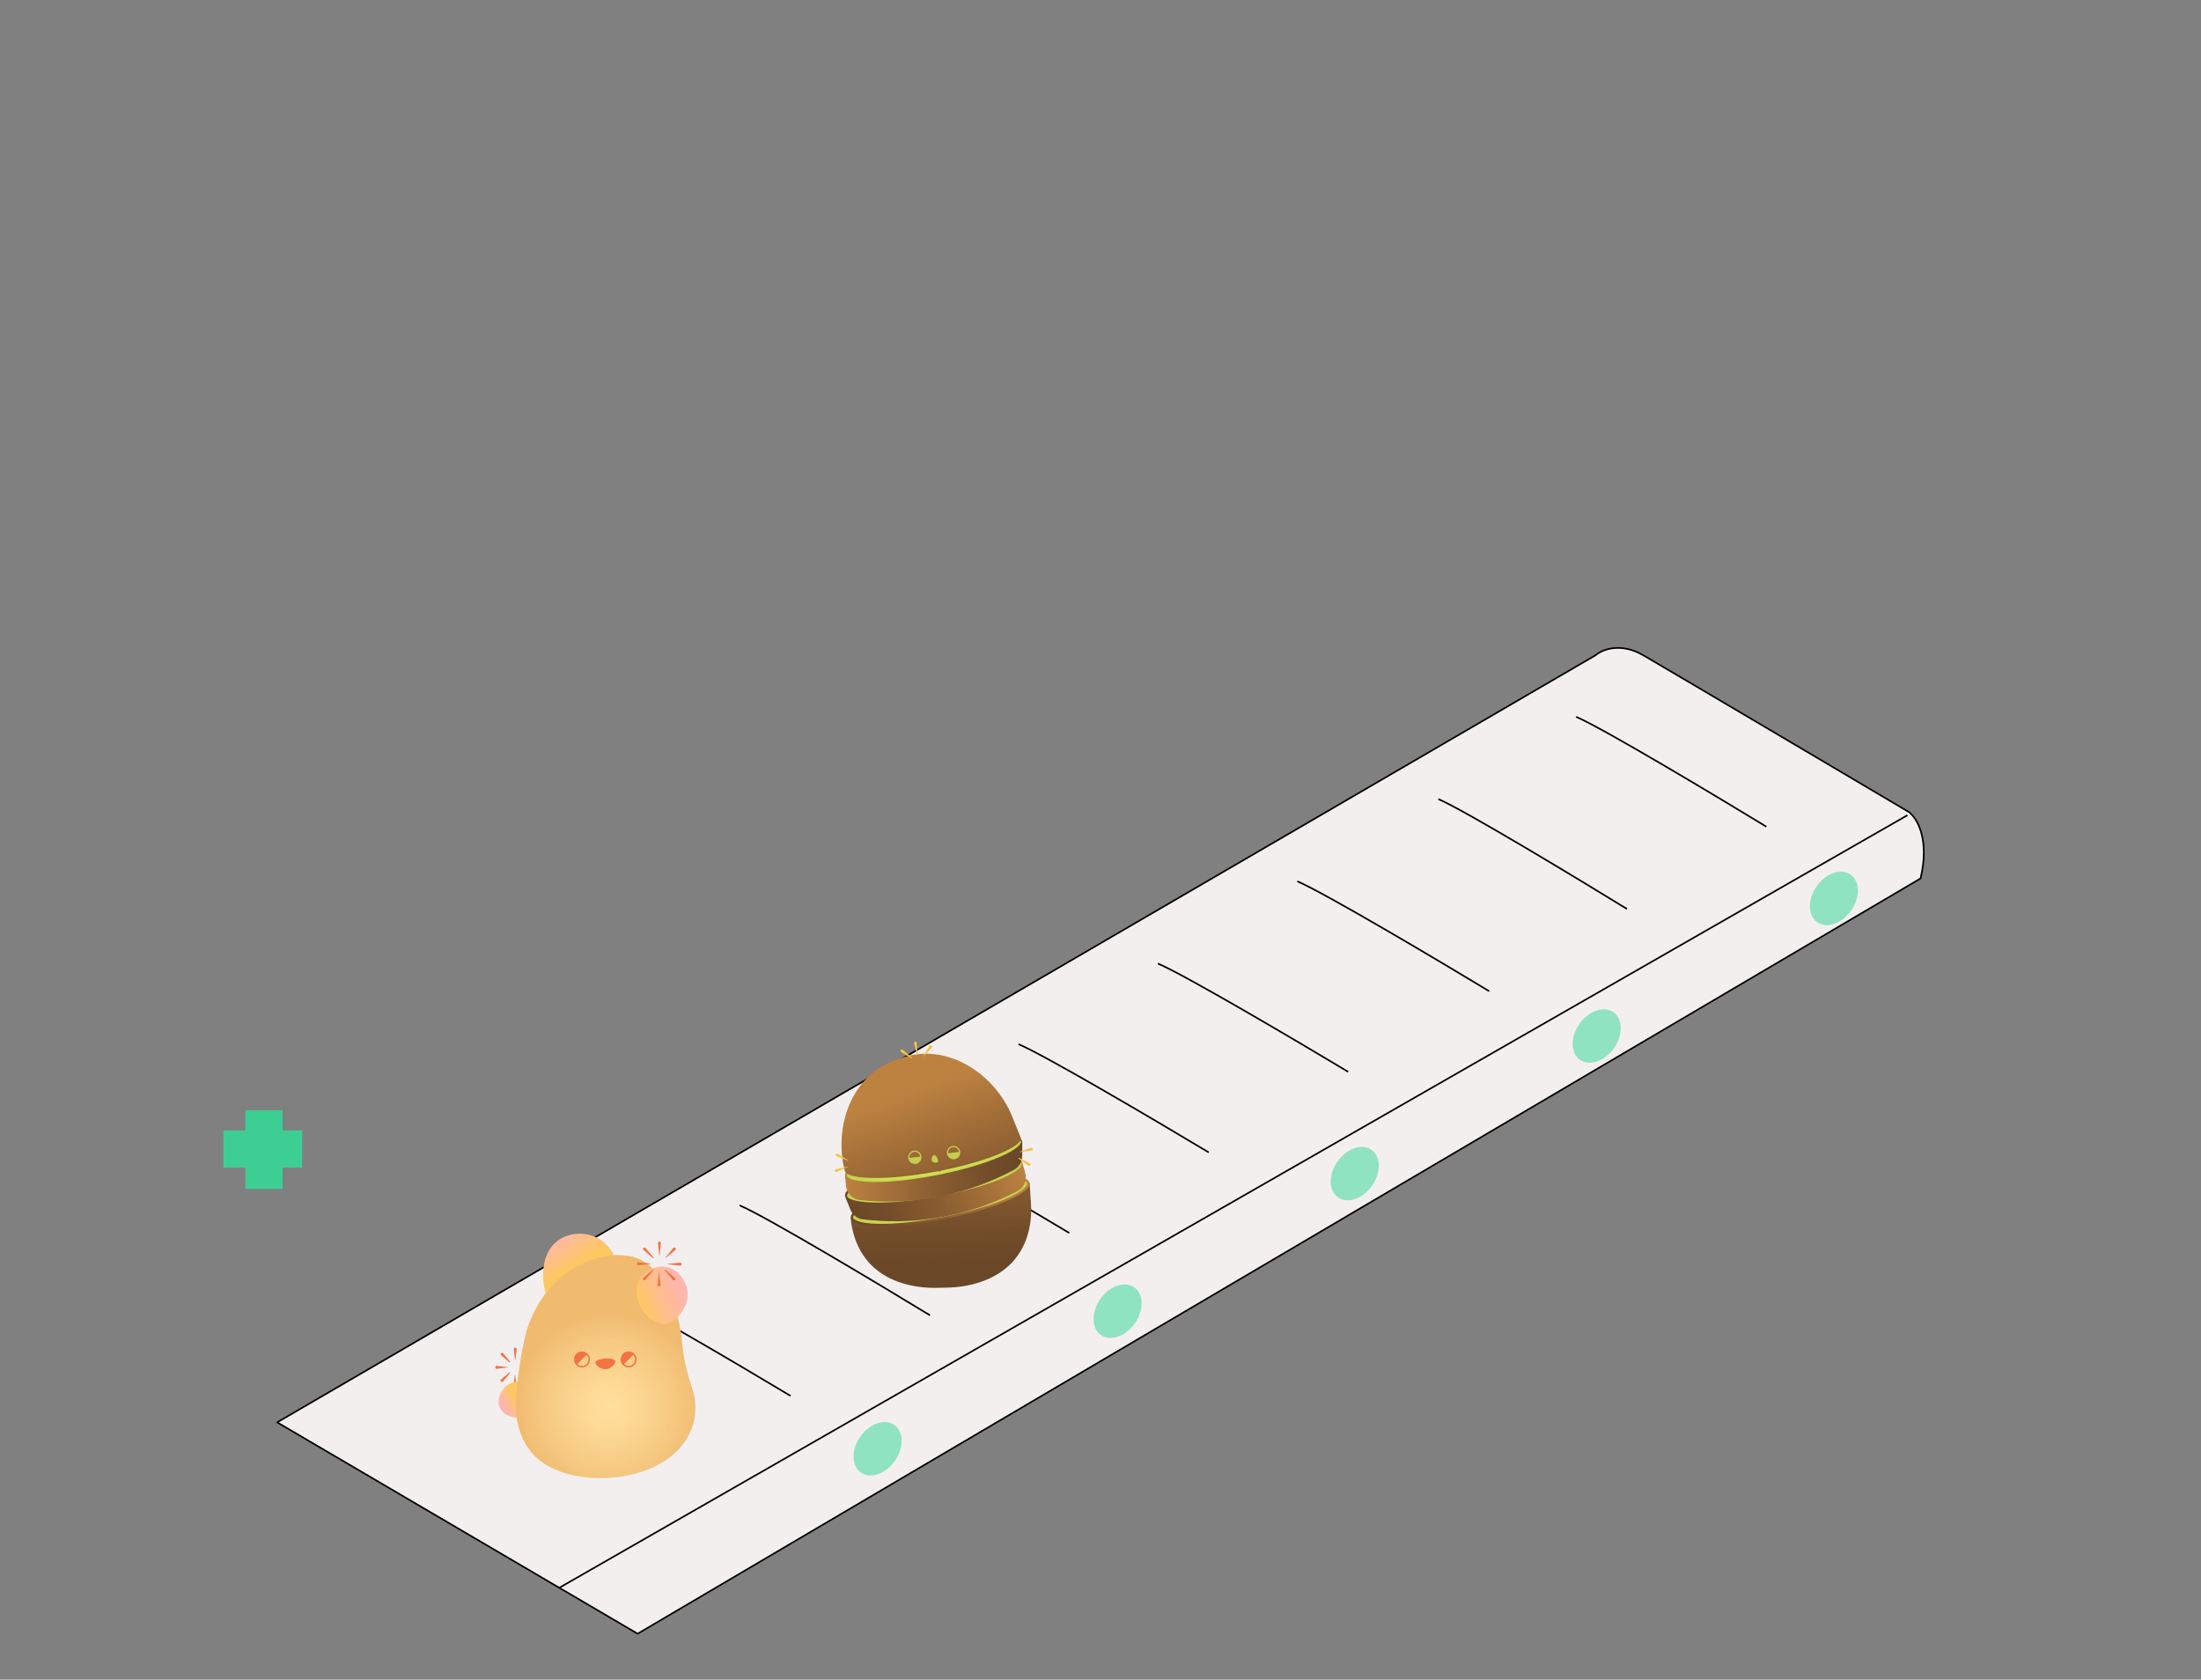 <svg width="1342" height="1024" viewBox="0 0 1342 1024" fill="none" xmlns="http://www.w3.org/2000/svg">
<rect x="0" y="0" width="1342" height="1024" fill="#808080" stroke="none"/>
<path d="M972.922 399.431L169 867.129L388.777 996L1171.01 535.542C1176.79 511.216 1168.6 498.377 1163.78 494.998C1115.58 466.487 1015.72 407.457 1001.84 399.431C987.959 391.406 976.778 396.087 972.922 399.431Z" fill="#F4EFEF" stroke="black" stroke-linejoin="round"/>
<path d="M366 785C382.24 791.859 450.1 831.858 482 851" stroke="black"/>
<path d="M451 734.857C467.24 741.82 535.1 782.425 567 801.857" stroke="black"/>
<path d="M536 685.715C552.24 692.574 620.1 732.573 652 751.715" stroke="black"/>
<path d="M621 636.57C637.24 643.429 705.1 683.428 737 702.57" stroke="black"/>
<path d="M706 587.428C722.24 594.287 790.1 634.286 822 653.428" stroke="black"/>
<path d="M791 537.285C807.38 544.248 875.825 584.853 908 604.285" stroke="black"/>
<path d="M877 487.143C893.1 494.105 960.375 534.711 992 554.143" stroke="black"/>
<path d="M961 437C977.24 443.963 1045.1 484.568 1077 504" stroke="black"/>
<path d="M341.037 967.974L1163 497" stroke="black"/>
<ellipse cx="535.093" cy="883.231" rx="17.727" ry="12.866" transform="rotate(-54.894 535.093 883.231)" fill="#8FE3C1"/>
<ellipse cx="826.042" cy="715.487" rx="17.727" ry="12.866" transform="rotate(-54.894 826.042 715.487)" fill="#8FE3C1"/>
<ellipse cx="973.554" cy="631.608" rx="17.727" ry="12.866" transform="rotate(-54.894 973.554 631.608)" fill="#8FE3C1"/>
<ellipse cx="1118.17" cy="547.729" rx="17.727" ry="12.866" transform="rotate(-54.894 1118.17 547.729)" fill="#8FE3C1"/>
<ellipse cx="681.423" cy="799.365" rx="17.727" ry="12.866" transform="rotate(-54.894 681.423 799.365)" fill="#8FE3C1"/>
<path d="M628.629 734.113C629.438 747.909 625.536 761.921 615.235 771.492C605.037 780.969 590.552 784.841 576.943 785.009C575.309 785.039 574.492 785.061 572.858 785.119C559.204 785.558 544.656 782.643 533.896 773.672C524.59 765.912 519.678 754.394 518.699 742.481L627.805 721.027C628.08 725.391 628.355 729.752 628.629 734.113Z" fill="url(#paint0_linear_5199_11774)"/>
<path d="M627.676 721.194C628.915 727.483 605.535 737.383 575.46 743.305C545.384 749.223 519.998 748.925 518.759 742.632C517.521 736.343 540.9 726.443 570.976 720.521C601.051 714.599 626.437 714.901 627.676 721.194Z" fill="url(#paint1_linear_5199_11774)"/>
<path d="M540.708 746.103C525.137 746.521 520.454 743.948 520.142 742.36C519.816 740.702 523.164 737.184 533.676 732.734C543.452 728.595 556.795 724.75 571.251 721.903C583.6 719.474 595.844 717.988 605.731 717.723C621.302 717.305 625.984 719.878 626.297 721.466C626.622 723.124 623.275 726.641 612.763 731.091C602.986 735.231 589.644 739.076 575.188 741.923C562.839 744.352 550.592 745.838 540.708 746.103Z" fill="url(#paint2_radial_5199_11774)"/>
<path d="M564.291 730.03C563.547 730.559 560.273 732.881 560.759 734.402C561.805 737.672 579.52 734.923 584.993 730.728C585.622 730.244 587.276 728.979 586.965 727.98C586.731 727.225 585.474 726.946 584.554 726.782C578.466 725.703 572.295 727.166 570.044 727.75C566.636 728.634 565.372 729.264 564.291 730.03Z" fill="#FFE6CC"/>
<path d="M553.668 734.126C553.977 733.479 557.402 734.001 557.414 734.45C557.424 734.839 554.878 735.683 553.934 734.743C553.891 734.699 553.555 734.364 553.668 734.126Z" fill="#063B01"/>
<path d="M575.575 739.37C575.93 739.687 576.617 739.791 576.992 739.518C577.853 738.884 576.993 736.258 576.354 736.244C575.747 736.232 574.665 738.563 575.575 739.37Z" fill="#063B01"/>
<path d="M561.395 739.581C561.534 739.935 563.114 739.995 564.187 739.163C564.919 738.592 565.432 737.592 565.173 737.35C564.673 736.887 561.161 738.991 561.395 739.581Z" fill="#063B01"/>
<path d="M590.42 733.973C589.263 734.649 586.827 733.055 586.982 732.556C587.086 732.223 588.355 732.337 589.78 732.467C590.561 732.537 590.865 732.627 590.973 732.846C591.143 733.178 590.828 733.734 590.42 733.973Z" fill="#063B01"/>
<path d="M572.262 724.805C571.93 724.604 570.855 725.082 570.825 725.514C570.817 725.606 570.901 725.726 571.065 725.967C571.339 726.367 571.474 726.563 571.583 726.568C571.99 726.574 572.701 725.071 572.262 724.805Z" fill="#063B01"/>
<path d="M562.061 727.721C561.437 727.745 560.863 728.195 560.922 728.443C561.032 728.875 563.206 728.96 563.35 728.553C563.438 728.302 562.821 727.69 562.061 727.721Z" fill="#063B01"/>
<path d="M591.514 725.027C591.513 724.736 590.379 724.303 589.37 724.646C588.679 724.882 588.028 725.486 588.147 725.725C588.38 726.185 591.52 725.515 591.514 725.027Z" fill="#063B01"/>
<path d="M557.044 730.625C556.925 730.39 557.274 729.914 557.7 729.709C558.774 729.2 560.434 730.376 560.333 730.677C560.31 730.744 560.205 730.74 558.693 730.763C557.413 730.78 557.125 730.791 557.044 730.625Z" fill="#A2C71E"/>
<path d="M580.416 723.641C580.768 723.155 581.478 722.932 581.665 723.113C581.996 723.431 580.925 725.217 580.48 725.113C580.208 725.054 579.986 724.235 580.416 723.641Z" fill="#063B01"/>
<path d="M587.725 723.115C587.708 722.856 587.157 722.6 586.677 722.624C585.475 722.68 584.643 724.482 584.883 724.696C584.937 724.744 585.027 724.689 586.356 724.004C587.481 723.423 587.737 723.297 587.725 723.115Z" fill="#A2C71E"/>
<path d="M567.686 739.777C568.003 740.225 569.698 740.095 570.43 739.135C571.125 738.222 570.795 736.771 570.282 736.63C569.985 736.547 569.634 736.914 569.094 737.473C568.541 738.049 567.347 739.295 567.686 739.777Z" fill="#A2C71E"/>
<path d="M556.456 737.49C556.424 737.768 556.736 738.019 556.957 738.126C558.137 738.687 560.357 736.831 560.157 736.419C559.941 735.965 556.552 736.624 556.456 737.49Z" fill="#A2C71E"/>
<path d="M577.19 724.07C577.033 723.867 576.491 723.78 576.15 723.894C575.298 724.184 575.674 725.777 575.972 725.896C576.039 725.922 576.073 725.861 576.675 725.049C577.18 724.362 577.299 724.211 577.19 724.07Z" fill="#A2C71E"/>
<path d="M584.065 736.454C584.038 736.886 582.932 737.407 582.051 737.136C580.969 736.8 580.512 735.349 580.848 735.038C581.046 734.854 581.536 735.051 582.37 735.39C583.299 735.762 584.086 736.081 584.065 736.454Z" fill="#A2C71E"/>
<path d="M566.9 725.928C566.594 725.916 566.088 726.003 566.014 726.243C565.878 726.686 567.212 727.643 567.683 727.381C567.949 727.234 568 726.667 567.734 726.302C567.472 725.955 567.019 725.932 566.9 725.928Z" fill="#A2C71E"/>
<path d="M592.488 727.46C592.697 727.658 592.619 728.039 592.516 728.252C591.971 729.389 589.01 729.262 588.893 728.819C588.761 728.342 591.84 726.842 592.488 727.46Z" fill="#A2C71E"/>
<path d="M567.297 707.894C537.387 713.349 514.074 722.889 515.227 729.194C515.27 729.436 515.355 729.67 515.47 729.896C516.484 732.424 517.499 734.955 518.513 737.482C519.809 740.713 522.76 742.986 526.217 743.403C538.576 744.889 555.681 745.49 575.467 741.759C594.336 738.201 609.505 731.862 620.407 726.165C624.385 724.088 626.352 719.493 625.136 715.174C624.609 713.302 624.084 711.432 623.555 709.561C623.55 709.518 623.546 709.475 623.538 709.433C622.384 703.125 597.206 702.435 567.297 707.894Z" fill="url(#paint3_linear_5199_11774)"/>
<path d="M605.095 720.721C619.738 715.409 623.154 711.301 622.863 709.708C622.559 708.047 618.156 705.999 606.744 705.706C596.131 705.433 582.308 706.739 567.813 709.382C555.432 711.643 543.494 714.742 534.196 718.115C519.554 723.427 516.138 727.536 516.428 729.128C516.732 730.79 521.136 732.838 532.547 733.13C543.16 733.403 556.983 732.097 571.479 729.454C583.859 727.194 595.797 724.094 605.095 720.721Z" fill="url(#paint4_radial_5199_11774)"/>
<path d="M577.26 714.398C578.146 714.618 582.044 715.58 582.147 717.173C582.372 720.599 564.88 724.527 558.251 722.626C557.488 722.406 555.486 721.834 555.41 720.791C555.352 720.003 556.419 719.284 557.215 718.793C562.486 715.56 568.764 714.663 571.072 714.382C574.567 713.957 575.974 714.081 577.26 714.398Z" fill="#FFE6CC"/>
<path d="M588.65 714.319C588.126 713.83 585.13 715.569 585.283 715.991C585.416 716.357 588.094 716.21 588.629 714.99C588.653 714.933 588.842 714.499 588.65 714.319Z" fill="#063B01"/>
<path d="M570.179 727.219C569.964 727.644 569.36 727.994 568.914 727.876C567.882 727.601 567.72 724.843 568.31 724.596C568.874 724.361 570.73 726.135 570.179 727.219Z" fill="#063B01"/>
<path d="M583.454 722.224C583.454 722.604 582.005 723.238 580.702 722.856C579.812 722.594 578.969 721.851 579.121 721.531C579.417 720.916 583.455 721.589 583.454 722.224Z" fill="#063B01"/>
<path d="M554.39 727.631C555.714 727.837 557.397 725.461 557.07 725.054C556.852 724.782 555.712 725.353 554.434 725.995C553.733 726.347 553.483 726.542 553.463 726.784C553.43 727.155 553.923 727.558 554.39 727.631Z" fill="#063B01"/>
<path d="M567.931 712.455C568.166 712.146 569.341 712.198 569.527 712.589C569.568 712.671 569.534 712.814 569.47 713.099C569.361 713.571 569.308 713.803 569.208 713.847C568.834 714.001 567.62 712.863 567.931 712.455Z" fill="#063B01"/>
<path d="M578.495 711.432C579.084 711.226 579.783 711.435 579.819 711.687C579.875 712.129 577.883 713.005 577.6 712.678C577.423 712.478 577.776 711.682 578.495 711.432Z" fill="#063B01"/>
<path d="M550.096 719.707C549.99 719.436 550.887 718.618 551.951 718.568C552.681 718.534 553.507 718.857 553.484 719.123C553.439 719.636 550.272 720.162 550.096 719.707Z" fill="#063B01"/>
<path d="M584.225 712.296C584.25 712.034 583.751 711.719 583.28 711.684C582.094 711.603 580.98 713.306 581.184 713.549C581.23 713.603 581.326 713.561 582.741 713.029C583.935 712.577 584.207 712.482 584.225 712.296Z" fill="#A2C71E"/>
<path d="M559.917 714.354C559.412 714.03 558.67 714.083 558.562 714.32C558.37 714.737 560.021 716.007 560.397 715.747C560.625 715.594 560.535 714.75 559.917 714.354Z" fill="#063B01"/>
<path d="M552.925 716.541C552.847 716.293 553.266 715.854 553.721 715.7C554.86 715.313 556.294 716.684 556.149 716.972C556.116 717.036 556.012 717.018 554.525 716.867C553.262 716.74 552.978 716.716 552.925 716.541Z" fill="#A2C71E"/>
<path d="M577.67 724.711C577.539 725.244 575.914 725.744 574.882 725.119C573.902 724.526 573.677 723.052 574.102 722.734C574.348 722.547 574.81 722.761 575.516 723.083C576.245 723.415 577.813 724.137 577.67 724.711Z" fill="#A2C71E"/>
<path d="M587.283 718.469C587.414 718.717 587.216 719.065 587.05 719.244C586.157 720.199 583.411 719.285 583.447 718.828C583.482 718.326 586.877 717.699 587.283 718.469Z" fill="#A2C71E"/>
<path d="M563.079 713.572C563.15 713.326 563.623 713.047 563.982 713.028C564.881 712.986 565.114 714.606 564.881 714.825C564.827 714.875 564.774 714.83 563.916 714.295C563.195 713.84 563.029 713.743 563.079 713.572Z" fill="#A2C71E"/>
<path d="M561.211 727.614C561.394 728.007 562.613 728.087 563.334 727.512C564.218 726.803 564.112 725.286 563.686 725.12C563.434 725.021 563.051 725.384 562.399 726.004C561.67 726.69 561.054 727.276 561.211 727.614Z" fill="#A2C71E"/>
<path d="M573.335 711.534C573.615 711.411 574.118 711.306 574.275 711.503C574.563 711.865 573.672 713.244 573.139 713.173C572.837 713.133 572.582 712.625 572.696 712.188C572.809 711.77 573.226 711.582 573.335 711.534Z" fill="#A2C71E"/>
<path d="M550.084 722.328C549.962 722.589 550.174 722.915 550.348 723.076C551.271 723.935 553.98 722.732 553.927 722.277C553.872 721.786 550.461 721.516 550.084 722.328Z" fill="#A2C71E"/>
<path d="M567.022 695.184C596.853 689.311 622.04 689.653 623.279 695.943C623.328 696.184 623.334 696.433 623.31 696.686C623.291 699.409 623.273 702.136 623.255 704.859C623.232 708.34 621.318 711.535 618.254 713.189C607.297 719.097 591.599 725.917 571.821 729.69C552.96 733.286 536.523 732.941 524.292 731.63C519.83 731.153 516.317 727.598 515.868 723.133C515.672 721.198 515.476 719.267 515.284 717.332C515.273 717.29 515.261 717.248 515.253 717.206C514.01 710.914 537.191 701.054 567.022 695.184Z" fill="url(#paint5_linear_5199_11774)"/>
<path d="M628.626 699.763L621.726 702.152C621.667 702.171 621.633 702.238 621.656 702.297C621.675 702.349 621.725 702.38 621.777 702.371L629.014 701.405C629.483 701.344 629.815 700.917 629.754 700.452C629.692 699.987 629.262 699.662 628.794 699.724C628.738 699.732 628.679 699.748 628.626 699.763Z" fill="#F3C344"/>
<path d="M627.865 709.16L621.385 705.902C621.253 705.836 621.093 705.889 621.026 706.017C620.966 706.135 621.002 706.274 621.105 706.348L626.967 710.598C627.346 710.872 627.884 710.791 628.162 710.412C628.443 710.036 628.362 709.505 627.983 709.231C627.947 709.204 627.904 709.18 627.865 709.16Z" fill="#F3C344"/>
<path d="M536.964 720.572C521.393 720.989 516.71 718.417 516.397 716.829C516.072 715.171 519.42 711.653 529.932 707.203C539.708 703.064 553.05 699.219 567.507 696.372C579.855 693.942 592.099 692.456 601.987 692.191C617.557 691.774 622.24 694.347 622.553 695.935C622.878 697.592 619.53 701.11 609.018 705.56C599.242 709.699 585.9 713.545 571.443 716.392C559.095 718.821 546.847 720.307 536.964 720.572Z" fill="url(#paint6_radial_5199_11774)"/>
<path d="M560.545 704.497C559.801 705.025 556.527 707.348 557.013 708.868C558.059 712.139 575.774 709.39 581.247 705.194C581.876 704.711 583.53 703.446 583.219 702.447C582.985 701.692 581.728 701.413 580.808 701.248C574.72 700.17 568.549 701.633 566.298 702.216C562.89 703.101 561.626 703.731 560.545 704.497Z" fill="#FFE6CC"/>
<path d="M549.922 708.596C550.231 707.949 553.655 708.472 553.667 708.921C553.678 709.31 551.132 710.153 550.188 709.214C550.144 709.166 549.809 708.831 549.922 708.596Z" fill="#063B01"/>
<path d="M571.83 713.837C572.186 714.153 572.873 714.258 573.248 713.985C574.109 713.351 573.249 710.725 572.61 710.711C572.002 710.699 570.921 713.029 571.83 713.837Z" fill="#063B01"/>
<path d="M557.651 714.052C557.79 714.406 559.37 714.466 560.443 713.633C561.175 713.063 561.688 712.063 561.429 711.821C560.929 711.357 557.417 713.462 557.651 714.052Z" fill="#063B01"/>
<path d="M586.674 708.439C585.517 709.116 583.081 707.522 583.236 707.023C583.34 706.69 584.609 706.804 586.034 706.934C586.815 707.004 587.119 707.094 587.226 707.312C587.397 707.645 587.082 708.204 586.674 708.439Z" fill="#063B01"/>
<path d="M568.518 699.276C568.186 699.075 567.111 699.552 567.081 699.985C567.073 700.076 567.157 700.197 567.321 700.438C567.595 700.838 567.73 701.034 567.839 701.038C568.246 701.045 568.957 699.538 568.518 699.276Z" fill="#063B01"/>
<path d="M558.315 702.19C557.691 702.213 557.117 702.664 557.176 702.911C557.286 703.344 559.46 703.429 559.604 703.022C559.692 702.77 559.075 702.159 558.315 702.19Z" fill="#063B01"/>
<path d="M587.768 699.494C587.767 699.203 586.633 698.77 585.624 699.113C584.933 699.349 584.282 699.952 584.401 700.191C584.634 700.652 587.774 699.982 587.768 699.494Z" fill="#063B01"/>
<path d="M553.298 705.092C553.179 704.856 553.528 704.38 553.954 704.176C555.028 703.666 556.687 704.843 556.587 705.144C556.564 705.211 556.459 705.207 554.947 705.23C553.667 705.247 553.379 705.258 553.298 705.092Z" fill="#A2C71E"/>
<path d="M576.667 698.11C577.019 697.624 577.729 697.401 577.916 697.582C578.248 697.9 577.176 699.686 576.731 699.582C576.463 699.519 576.241 698.701 576.667 698.11Z" fill="#063B01"/>
<path d="M583.981 697.582C583.963 697.322 583.413 697.067 582.933 697.09C581.731 697.147 580.898 698.948 581.139 699.163C581.193 699.211 581.283 699.156 582.612 698.471C583.737 697.89 583.993 697.764 583.981 697.582Z" fill="#A2C71E"/>
<path d="M563.94 714.244C564.257 714.691 565.952 714.562 566.684 713.602C567.379 712.689 567.049 711.238 566.536 711.097C566.239 711.014 565.888 711.381 565.348 711.94C564.795 712.519 563.601 713.762 563.94 714.244Z" fill="#A2C71E"/>
<path d="M552.71 711.956C552.678 712.234 552.99 712.486 553.211 712.592C554.391 713.153 556.611 711.297 556.41 710.885C556.195 710.431 552.806 711.094 552.71 711.956Z" fill="#A2C71E"/>
<path d="M573.445 698.537C573.289 698.334 572.746 698.247 572.406 698.361C571.554 698.651 571.93 700.244 572.228 700.362C572.295 700.389 572.329 700.328 572.931 699.516C573.436 698.832 573.555 698.678 573.445 698.537Z" fill="#A2C71E"/>
<path d="M580.321 710.921C580.294 711.353 579.188 711.874 578.307 711.603C577.225 711.267 576.768 709.816 577.104 709.505C577.302 709.321 577.792 709.518 578.625 709.857C579.555 710.229 580.342 710.548 580.321 710.921Z" fill="#A2C71E"/>
<path d="M563.154 700.395C562.848 700.382 562.342 700.47 562.267 700.71C562.132 701.152 563.466 702.11 563.936 701.848C564.203 701.7 564.254 701.134 563.988 700.769C563.726 700.422 563.273 700.402 563.154 700.395Z" fill="#A2C71E"/>
<path d="M588.742 701.927C588.951 702.125 588.873 702.506 588.77 702.72C588.225 703.857 585.264 703.729 585.147 703.287C585.015 702.81 588.094 701.313 588.742 701.927Z" fill="#A2C71E"/>
<path d="M622.601 694.123C620.796 689.682 618.987 685.238 617.182 680.797C606.71 654.596 576.926 634.783 548.938 645.247C547.557 645.751 546.869 646.002 545.488 646.507C518.619 656.087 508.28 687.826 515.126 713.988L515.186 713.977C515.189 713.995 515.191 714.013 515.194 714.03C515.512 715.781 519.999 717.914 531.584 718.156C542.248 718.381 556.137 717.006 570.695 714.284C583.051 711.975 594.986 708.83 604.3 705.429C617.963 700.439 622.6 696.278 622.464 694.147L622.601 694.123Z" fill="url(#paint7_linear_5199_11774)"/>
<path d="M509.557 712.829L516.702 711.311C516.765 711.299 516.824 711.337 516.839 711.399C516.851 711.454 516.822 711.506 516.774 711.527L510.084 714.455C509.649 714.644 509.144 714.448 508.955 714.013C508.766 713.577 508.963 713.073 509.398 712.884C509.445 712.859 509.502 712.842 509.557 712.829Z" fill="#F3C344"/>
<path d="M510.854 703.409L516.991 707.363C517.055 707.406 517.076 707.492 517.032 707.557C516.994 707.616 516.922 707.634 516.861 707.612L510.071 704.927C509.63 704.752 509.415 704.256 509.59 703.815C509.765 703.374 510.262 703.159 510.703 703.334C510.756 703.356 510.806 703.382 510.854 703.409Z" fill="#F3C344"/>
<path d="M559.027 635.812L559.361 643.109C559.365 643.171 559.315 643.227 559.252 643.228C559.196 643.229 559.15 643.194 559.135 643.143L557.337 636.063C557.222 635.605 557.5 635.138 557.957 635.019C558.415 634.904 558.882 635.182 559.001 635.639C559.018 635.696 559.025 635.757 559.027 635.812Z" fill="#F3C344"/>
<path d="M568.112 638.623L563.21 644.035C563.156 644.092 563.069 644.098 563.012 644.044C562.962 643.999 562.953 643.923 562.985 643.867L566.739 637.604C566.983 637.198 567.509 637.065 567.916 637.309C568.322 637.553 568.455 638.079 568.211 638.486C568.185 638.536 568.146 638.584 568.112 638.623Z" fill="#F3C344"/>
<path d="M550.483 640.019L555.969 644.819C556.08 644.917 556.092 645.084 555.994 645.194C555.907 645.293 555.761 645.313 555.651 645.245L549.468 641.391C549.067 641.141 548.944 640.611 549.193 640.21C549.443 639.809 549.973 639.686 550.374 639.936C550.409 639.96 550.45 639.99 550.483 640.019Z" fill="#F3C344"/>
<path d="M557.318 701.494C555.09 701.762 553.499 703.788 553.768 706.016C554.036 708.245 556.062 709.835 558.29 709.566C560.519 709.298 562.109 707.272 561.84 705.044C561.574 702.811 559.549 701.224 557.318 701.494ZM554.515 705.926C554.296 704.11 555.593 702.456 557.41 702.237C559.227 702.018 560.88 703.315 561.099 705.131L554.515 705.926Z" fill="#C4CF4D"/>
<path d="M580.931 698.64C578.703 698.909 577.113 700.935 577.381 703.163C577.65 705.391 579.675 706.981 581.904 706.713C584.132 706.444 585.722 704.418 585.454 702.19C585.184 699.959 583.159 698.372 580.931 698.64ZM578.125 703.074C577.906 701.257 579.203 699.604 581.02 699.385C582.837 699.166 584.49 700.462 584.709 702.279L578.125 703.074Z" fill="#C4CF4D"/>
<path d="M568.04 707.175C567.861 706.05 568.721 703.734 569.912 704.225C570.822 704.599 571.936 706.597 571.977 707.638C572.055 709.6 568.345 709.114 568.04 707.175Z" fill="#C4CF4D"/>
<path d="M172.303 711.865V724.824H149.633V711.865H136.215V689.194H149.633V676.824H172.303V689.194H184.215V711.865H172.303Z" fill="#3DCE94"/>
<path d="M315.027 822.528L314.273 829.097C314.266 829.16 314.207 829.209 314.144 829.199C314.088 829.192 314.046 829.15 314.043 829.097L313.285 822.525C313.229 822.04 313.575 821.601 314.057 821.545C314.539 821.489 314.975 821.836 315.031 822.321C315.034 822.391 315.034 822.461 315.027 822.528Z" fill="#F37343"/>
<path d="M322.709 826.323L317.574 830.452C317.511 830.501 317.42 830.491 317.371 830.431C317.329 830.378 317.329 830.301 317.371 830.248L321.477 825.084C321.781 824.701 322.332 824.641 322.713 824.947C323.093 825.252 323.153 825.807 322.849 826.19C322.804 826.235 322.755 826.284 322.709 826.323Z" fill="#F37343"/>
<path d="M306.838 825.08L311.035 830.153C311.132 830.269 311.115 830.444 311 830.539C310.898 830.623 310.748 830.623 310.651 830.539L305.606 826.319C305.232 826.007 305.183 825.452 305.49 825.076C305.801 824.701 306.353 824.651 306.726 824.96C306.768 825.002 306.807 825.041 306.838 825.08Z" fill="#F37343"/>
<path d="M302.98 832.716L309.516 833.478C309.578 833.485 309.627 833.545 309.617 833.608C309.61 833.664 309.568 833.706 309.516 833.71L302.98 834.472C302.498 834.528 302.062 834.18 302.006 833.696C301.95 833.211 302.296 832.772 302.777 832.716C302.844 832.709 302.914 832.709 302.98 832.716Z" fill="#F37343"/>
<path d="M305.517 840.952L310.562 836.732C310.677 836.634 310.852 836.651 310.946 836.767C311.03 836.869 311.03 837.02 310.946 837.118L306.75 842.191C306.439 842.567 305.887 842.616 305.514 842.307C305.14 841.995 305.091 841.44 305.399 841.064C305.437 841.026 305.479 840.984 305.517 840.952Z" fill="#F37343"/>
<path d="M313.111 844.836L313.868 838.263C313.875 838.2 313.935 838.151 313.997 838.162C314.053 838.169 314.095 838.211 314.099 838.263L314.856 844.836C314.912 845.32 314.567 845.759 314.085 845.815C313.603 845.872 313.167 845.524 313.111 845.039C313.104 844.969 313.104 844.899 313.111 844.836Z" fill="#F37343"/>
<path d="M321.303 842.28L317.107 837.207C317.009 837.091 317.026 836.916 317.141 836.821C317.243 836.737 317.393 836.737 317.491 836.821L322.535 841.041C322.909 841.354 322.958 841.908 322.651 842.284C322.34 842.66 321.788 842.709 321.415 842.4C321.376 842.361 321.334 842.319 321.303 842.28Z" fill="#F37343"/>
<path d="M325.164 834.644L318.628 833.882C318.565 833.875 318.516 833.816 318.527 833.752C318.534 833.696 318.576 833.654 318.628 833.651L325.164 832.889C325.645 832.833 326.082 833.18 326.138 833.665C326.194 834.149 325.848 834.588 325.366 834.644C325.296 834.655 325.227 834.651 325.164 834.644Z" fill="#F37343"/>
<path d="M322.921 862.5C323.343 861.591 325.927 855.759 323.148 849.468C321.151 844.953 317.541 842.794 316.295 842.123C315.136 842.186 311.03 842.544 307.797 845.831C305.105 848.566 302.787 853.572 304.801 858.168C307.364 864.01 314.786 864.298 315.802 864.323C319.081 864.396 321.615 863.227 322.921 862.5Z" fill="url(#paint8_linear_5199_11774)"/>
<path d="M333.595 790.097C332.457 787.345 330.875 782.496 331.151 776.405C331.315 772.775 331.748 763.281 339.181 757.095C346.369 751.109 357.297 750.558 365.365 755.339C372.096 759.331 374.708 765.77 375.49 767.979C372.519 771.834 367.467 777.384 359.779 782.022C349.138 788.447 338.964 789.785 333.595 790.097Z" fill="url(#paint9_linear_5199_11774)"/>
<path d="M387.786 898.294C371.803 902.738 351.627 902.138 337.068 895.264C319.333 886.89 314.375 870.294 314.438 855.64C315.245 840.883 317.381 826.267 320.935 811.739C325.558 797.032 333.944 782.728 350.133 773.108C360.491 766.954 372.941 763.264 386.106 766.192C397.24 769.738 403.039 778.322 406.928 786.324C411.858 796.467 414.857 806.827 415.761 817.627C416.592 826.822 418.488 835.768 421.49 844.707C429.67 866.73 417.702 890.197 387.786 898.294Z" fill="url(#paint10_radial_5199_11774)"/>
<path d="M405.165 807.653C403.556 807.344 396.901 805.873 392.247 799.577C386.574 791.903 388.463 783.262 388.756 782.023C391.825 775.31 398.72 771.402 405.539 772.347C412.954 773.372 417.426 779.748 418.781 785.183C421.089 794.43 414.522 801.516 413.593 802.485C410.528 805.679 407.068 807.056 405.165 807.653Z" fill="url(#paint11_linear_5199_11774)"/>
<path d="M363.054 830.442C362.722 831.986 366.392 835.42 370.344 834.542C373.301 833.886 375.647 830.989 375.074 829.613C374.076 827.201 363.56 828.075 363.054 830.442Z" fill="#F37343"/>
<path d="M358.291 825.336C356.395 823.43 353.32 823.43 351.424 825.336C349.528 827.242 349.528 830.336 351.424 832.242C353.32 834.148 356.395 834.148 358.291 832.242C360.19 830.336 360.19 827.242 358.291 825.336ZM357.659 831.607C356.113 833.162 353.606 833.162 352.059 831.607L357.659 825.975C359.206 827.527 359.206 830.048 357.659 831.607Z" fill="#F37343"/>
<path d="M386.703 825.336C384.807 823.43 381.732 823.43 379.836 825.336C377.94 827.242 377.94 830.336 379.836 832.242C381.732 834.148 384.807 834.148 386.703 832.242C388.599 830.336 388.599 827.242 386.703 825.336ZM386.068 831.607C384.521 833.162 382.014 833.162 380.468 831.607L386.068 825.975C387.618 827.527 387.618 830.048 386.068 831.607Z" fill="#F37343"/>
<path d="M402.931 757.888L402.174 765.363C402.167 765.426 402.111 765.475 402.045 765.468C401.989 765.461 401.947 765.419 401.94 765.363L401.182 757.888C401.133 757.404 401.483 756.972 401.968 756.923C402.45 756.873 402.879 757.224 402.928 757.713C402.938 757.765 402.938 757.828 402.931 757.888Z" fill="#F37343"/>
<path d="M411.702 762.118L405.931 766.882C405.868 766.932 405.777 766.925 405.728 766.861C405.683 766.809 405.686 766.731 405.728 766.679L410.466 760.875C410.773 760.5 411.325 760.443 411.702 760.752C412.075 761.061 412.131 761.616 411.824 761.995C411.785 762.041 411.743 762.083 411.702 762.118Z" fill="#F37343"/>
<path d="M393.654 760.876L398.486 766.589C398.584 766.705 398.57 766.877 398.455 766.975C398.35 767.063 398.2 767.059 398.102 766.975L392.422 762.116C392.052 761.8 392.01 761.245 392.321 760.873C392.631 760.501 393.187 760.459 393.557 760.771C393.588 760.806 393.623 760.845 393.654 760.876Z" fill="#F37343"/>
<path d="M389.346 769.597L396.778 770.359C396.841 770.366 396.89 770.422 396.883 770.488C396.876 770.545 396.834 770.587 396.778 770.594L389.346 771.356C388.864 771.405 388.434 771.054 388.385 770.566C388.337 770.081 388.686 769.649 389.171 769.6C389.227 769.59 389.29 769.59 389.346 769.597Z" fill="#F37343"/>
<path d="M392.32 778.928L398 774.069C398.116 773.971 398.287 773.985 398.384 774.101C398.472 774.206 398.468 774.357 398.384 774.456L393.552 780.168C393.238 780.54 392.687 780.582 392.317 780.27C391.946 779.954 391.905 779.399 392.215 779.027C392.25 778.992 392.285 778.957 392.32 778.928Z" fill="#F37343"/>
<path d="M400.991 783.258L401.748 775.784C401.755 775.721 401.811 775.671 401.877 775.678C401.933 775.685 401.975 775.728 401.982 775.784L402.74 783.258C402.789 783.743 402.439 784.175 401.954 784.224C401.472 784.273 401.043 783.922 400.994 783.434C400.987 783.378 400.987 783.315 400.991 783.258Z" fill="#F37343"/>
<path d="M410.27 780.266L405.438 774.554C405.34 774.438 405.354 774.266 405.47 774.168C405.574 774.08 405.724 774.084 405.822 774.168L411.506 779.027C411.876 779.343 411.918 779.898 411.607 780.27C411.296 780.642 410.741 780.684 410.371 780.372C410.336 780.337 410.301 780.302 410.27 780.266Z" fill="#F37343"/>
<path d="M414.577 771.549L407.144 770.787C407.082 770.78 407.033 770.724 407.04 770.657C407.047 770.601 407.089 770.559 407.144 770.552L414.577 769.79C415.059 769.741 415.489 770.092 415.537 770.58C415.586 771.064 415.237 771.496 414.752 771.545C414.696 771.556 414.633 771.552 414.577 771.549Z" fill="#F37343"/>
<defs>
<linearGradient id="paint0_linear_5199_11774" x1="574.57" y1="771.558" x2="571.628" y2="661.78" gradientUnits="userSpaceOnUse">
<stop stop-color="#6A4727"/>
<stop offset="0.193" stop-color="#734D2A"/>
<stop offset="0.506" stop-color="#8B5E31"/>
<stop offset="0.897" stop-color="#B27A3D"/>
<stop offset="1" stop-color="#BD8240"/>
</linearGradient>
<linearGradient id="paint1_linear_5199_11774" x1="518.476" y1="733.379" x2="627.957" y2="730.444" gradientUnits="userSpaceOnUse">
<stop stop-color="#6A4727"/>
<stop offset="0.193" stop-color="#734D2A"/>
<stop offset="0.506" stop-color="#8B5E31"/>
<stop offset="0.897" stop-color="#B27A3D"/>
<stop offset="1" stop-color="#BD8240"/>
</linearGradient>
<radialGradient id="paint2_radial_5199_11774" cx="0" cy="0" r="1" gradientUnits="userSpaceOnUse" gradientTransform="translate(573.202 731.922) rotate(-11.225) scale(53.585 10.671)">
<stop stop-color="#C4CF4D"/>
<stop offset="0.263" stop-color="#C6D24D"/>
<stop offset="0.427" stop-color="#CCDA4E"/>
<stop offset="0.564" stop-color="#D5E950"/>
<stop offset="0.619" stop-color="#DBF151"/>
<stop offset="1" stop-color="#C4CF4D"/>
</radialGradient>
<linearGradient id="paint3_linear_5199_11774" x1="520.133" y1="742.82" x2="622.247" y2="705.776" gradientUnits="userSpaceOnUse">
<stop stop-color="#6A4727"/>
<stop offset="0.193" stop-color="#734D2A"/>
<stop offset="0.506" stop-color="#8B5E31"/>
<stop offset="0.897" stop-color="#B27A3D"/>
<stop offset="1" stop-color="#BD8240"/>
</linearGradient>
<radialGradient id="paint4_radial_5199_11774" cx="0" cy="0" r="1" gradientUnits="userSpaceOnUse" gradientTransform="translate(569.786 719.503) rotate(169.75) scale(53.585 10.671)">
<stop stop-color="#C4CF4D"/>
<stop offset="0.263" stop-color="#C6D24D"/>
<stop offset="0.427" stop-color="#CCDA4E"/>
<stop offset="0.564" stop-color="#D5E950"/>
<stop offset="0.619" stop-color="#DBF151"/>
<stop offset="1" stop-color="#C4CF4D"/>
</radialGradient>
<linearGradient id="paint5_linear_5199_11774" x1="623.697" y1="710.419" x2="515.111" y2="713.33" gradientUnits="userSpaceOnUse">
<stop stop-color="#6A4727"/>
<stop offset="0.193" stop-color="#734D2A"/>
<stop offset="0.506" stop-color="#8B5E31"/>
<stop offset="0.897" stop-color="#B27A3D"/>
<stop offset="1" stop-color="#BD8240"/>
</linearGradient>
<radialGradient id="paint6_radial_5199_11774" cx="0" cy="0" r="1" gradientUnits="userSpaceOnUse" gradientTransform="translate(569.461 706.391) rotate(-11.225) scale(53.585 10.671)">
<stop stop-color="#C4CF4D"/>
<stop offset="0.263" stop-color="#C6D24D"/>
<stop offset="0.427" stop-color="#CCDA4E"/>
<stop offset="0.564" stop-color="#D5E950"/>
<stop offset="0.619" stop-color="#DBF151"/>
<stop offset="1" stop-color="#C4CF4D"/>
</radialGradient>
<linearGradient id="paint7_linear_5199_11774" x1="594.719" y1="774.856" x2="554.751" y2="665.409" gradientUnits="userSpaceOnUse">
<stop stop-color="#6A4727"/>
<stop offset="0.193" stop-color="#734D2A"/>
<stop offset="0.506" stop-color="#8B5E31"/>
<stop offset="0.897" stop-color="#B27A3D"/>
<stop offset="1" stop-color="#BD8240"/>
</linearGradient>
<linearGradient id="paint8_linear_5199_11774" x1="305.716" y1="859.26" x2="315.529" y2="853.857" gradientUnits="userSpaceOnUse">
<stop stop-color="#FFB5B5"/>
<stop offset="0.195" stop-color="#FFB7AB"/>
<stop offset="0.523" stop-color="#FFBD91"/>
<stop offset="0.942" stop-color="#FEC766"/>
<stop offset="1" stop-color="#FEC860"/>
</linearGradient>
<linearGradient id="paint9_linear_5199_11774" x1="335.364" y1="747.718" x2="350.651" y2="771.958" gradientUnits="userSpaceOnUse">
<stop stop-color="#FFB5B5"/>
<stop offset="0.195" stop-color="#FFB7AB"/>
<stop offset="0.523" stop-color="#FFBD91"/>
<stop offset="0.942" stop-color="#FEC766"/>
<stop offset="1" stop-color="#FEC860"/>
</linearGradient>
<radialGradient id="paint10_radial_5199_11774" cx="0" cy="0" r="1" gradientUnits="userSpaceOnUse" gradientTransform="translate(371.255 857.387) scale(57.852 58.178)">
<stop stop-color="#FFDF9C"/>
<stop offset="0.293" stop-color="#FCD894"/>
<stop offset="0.748" stop-color="#F5C67E"/>
<stop offset="1" stop-color="#F0BA6F"/>
</radialGradient>
<linearGradient id="paint11_linear_5199_11774" x1="430.119" y1="779.23" x2="389.249" y2="795.16" gradientUnits="userSpaceOnUse">
<stop stop-color="white"/>
<stop offset="0.254" stop-color="#FFB5B5"/>
<stop offset="0.399" stop-color="#FFB7AB"/>
<stop offset="0.644" stop-color="#FFBD91"/>
<stop offset="0.957" stop-color="#FEC766"/>
<stop offset="1" stop-color="#FEC860"/>
</linearGradient>
</defs>
</svg>
